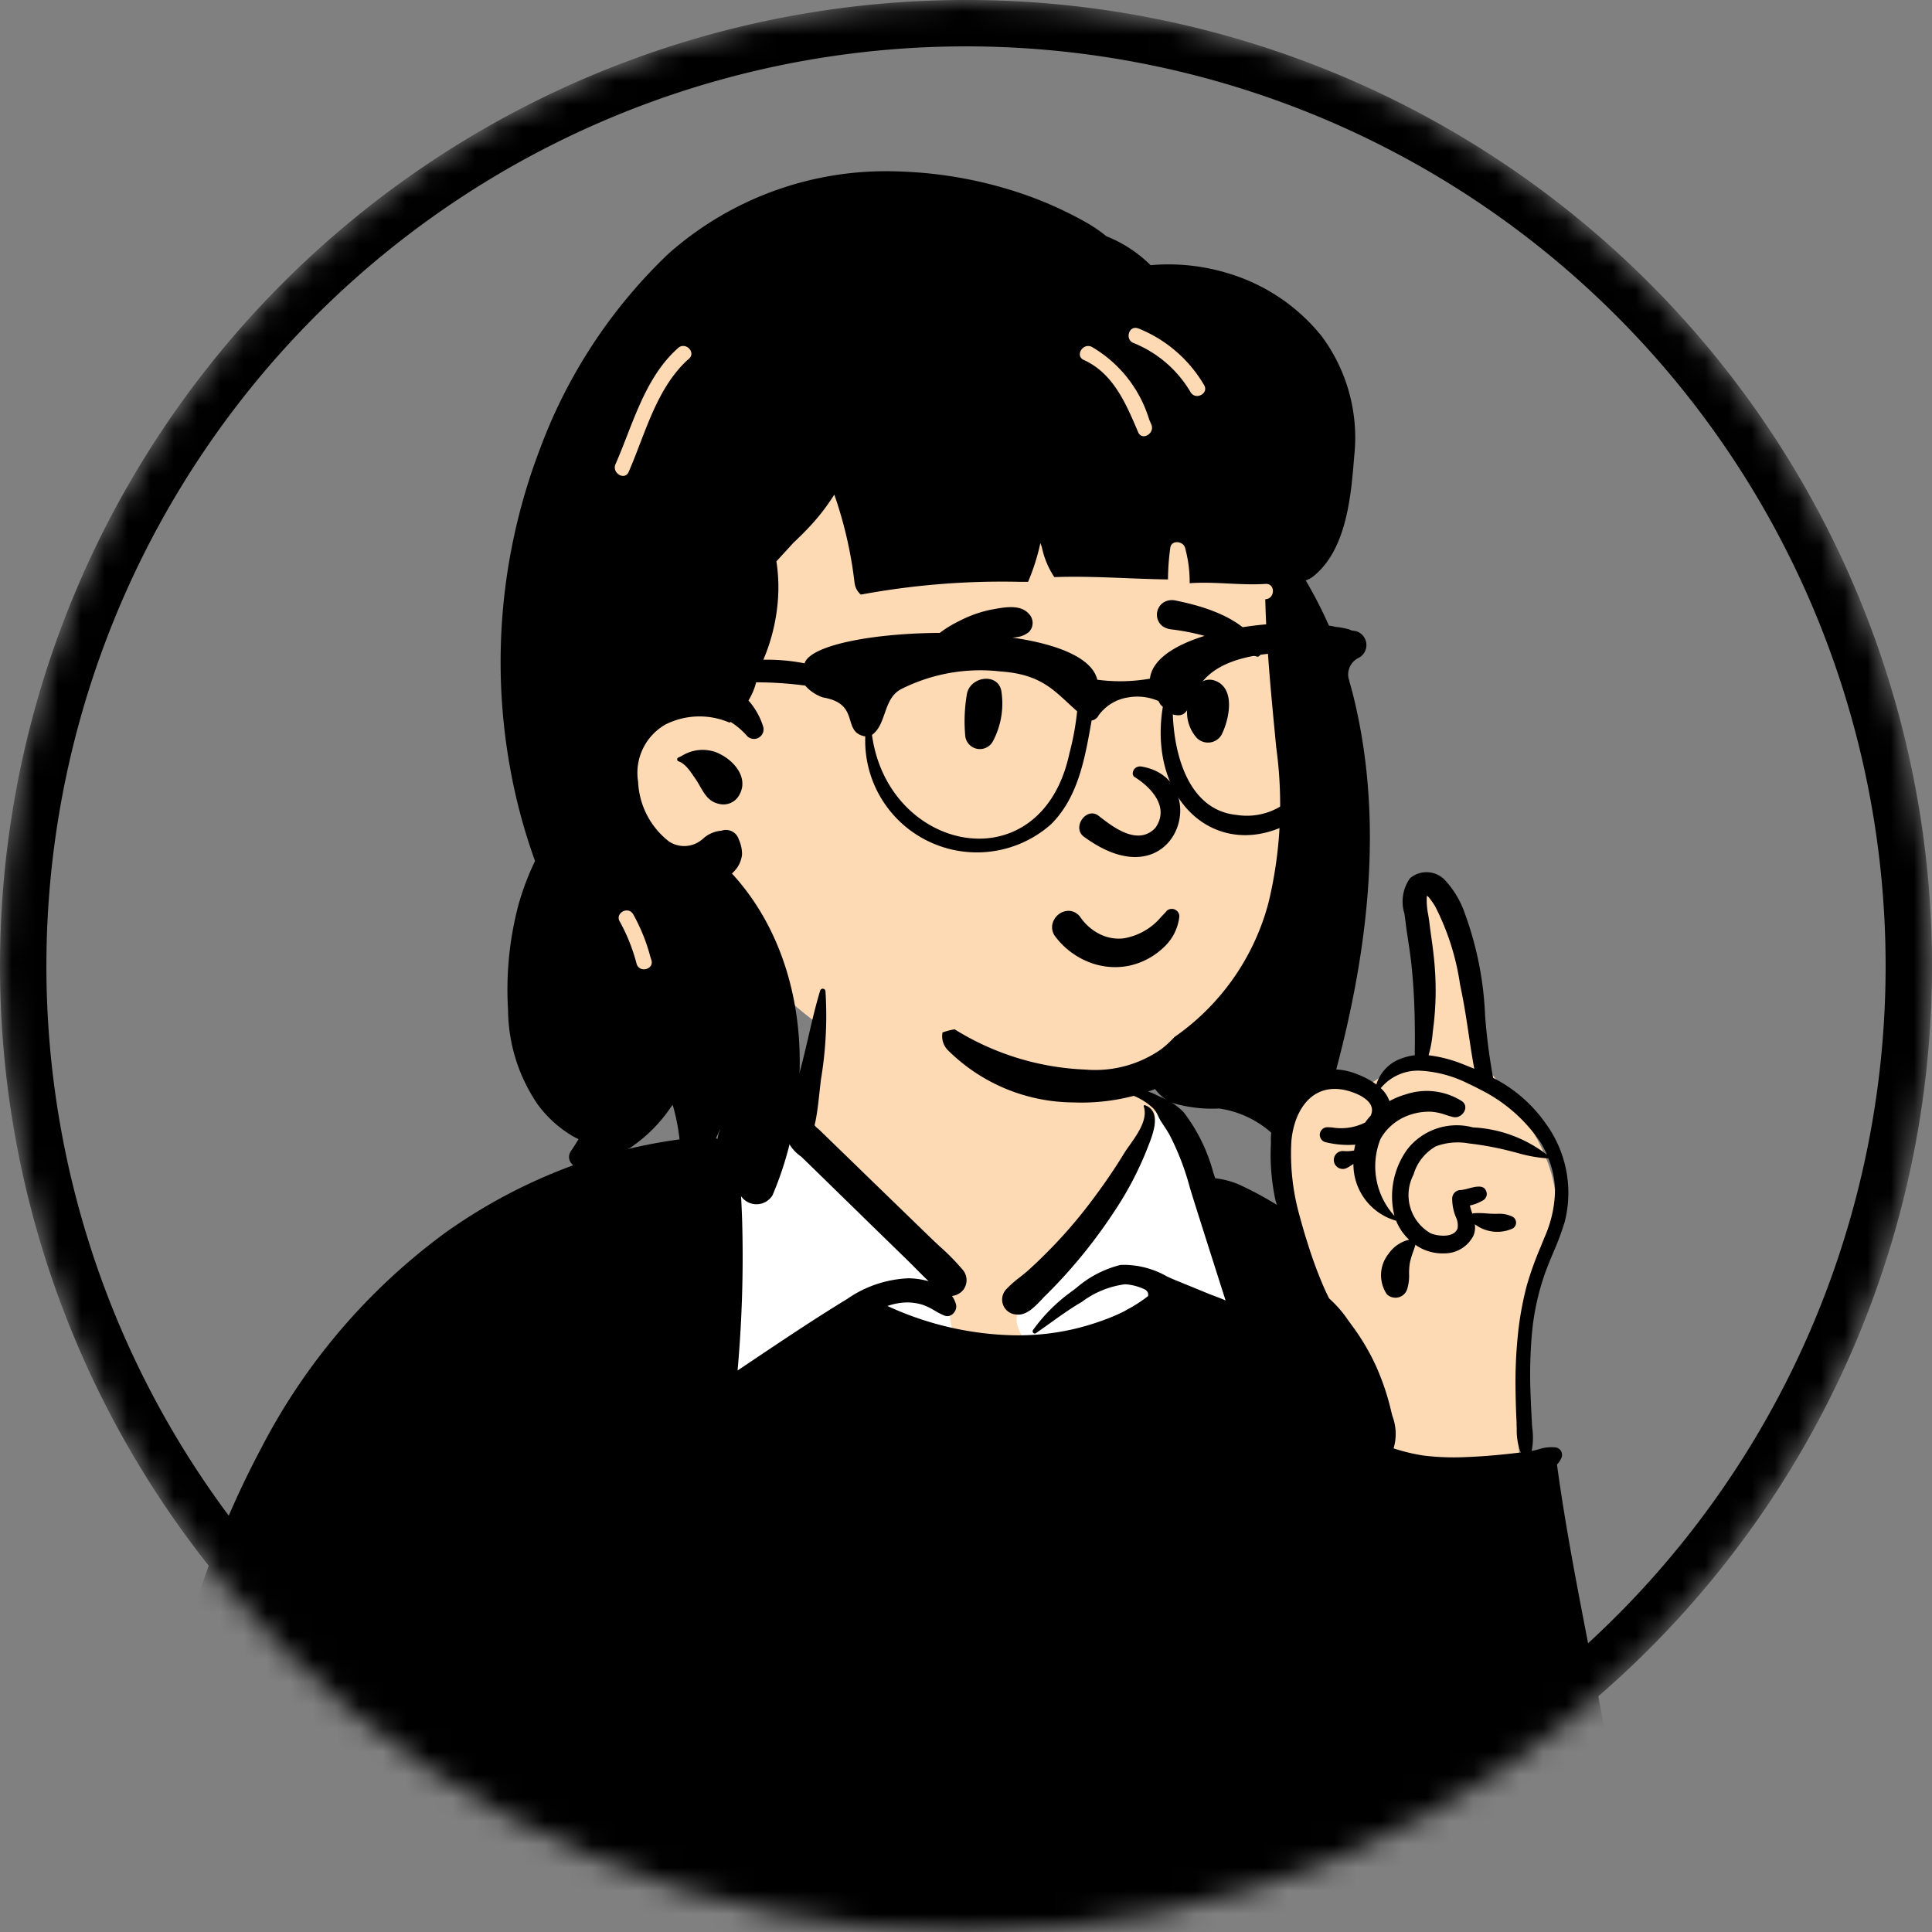 <svg xmlns="http://www.w3.org/2000/svg" data-name="Layer 1" viewBox="0 0 83.281 83.281">
  <rect x="0" y="0" width="83.281" height="83.281" fill="#808080" stroke="none"/>
  <defs>
    <mask id="prefix__a" width="83.281" height="102.957" x="0" y="0" maskUnits="userSpaceOnUse">
      <circle cx="41.64" cy="41.64" r="41.64" fill="#fff"/>
    </mask>
  </defs>
  <g mask="url(#prefix__a)">
    <path fill-rule="evenodd" d="M41.64 81.281A39.641 39.641 0 102 41.64a39.641 39.641 0 0039.64 39.641zm0 2A41.641 41.641 0 100 41.64a41.641 41.641 0 0041.64 41.641z"/>
    <path fill="#fdd9b4" fill-rule="evenodd" d="M11.186 102.6c5.041.142 9.8.3 14.836 0 8.052-.5 31.683.4 36.877 0 .392-.03 1.74.4 1.768 0 .229-2.789.377-31.012-.3-32.954s-4.026-11.277-8.293-15.63c-1.19-1.176-3-1.631-4-2.99-.863-1.482-.8-2.352-1.647-3.131-.37-.339-1.241-.476-1.889-.945-.651-.649-.034-2.076-.3-2.979a5.646 5.646 0 00-4.8-4.043c-3.083-.739-6.338-.04-7.814 2.387-.55.9-.257 2-.933 3.449.048 1.094-1.226 1.358-1.988 1.791l-1.513 1.532c-4.66 2.628-10.143 4.047-14.226 7.577-3.471 3.53-6.925 7.609-8.465 12.384a28.428 28.428 0 00-.555 3.976A84.83 84.83 0 015.61 84.465c-1.031 4.768-1.992 9.83-.6 14.643.398 1.019 5.264 3.445 6.176 3.492z"/>
    <path fill="#fdd9b4" fill-rule="evenodd" d="M42.825 9.446c4.666 0 10.509 5.345 12.219 7.619 1.437 1.912 1.234 11.763 1.234 17.606a36.78 36.78 0 01-.75 4.7c-.731 4.284-3.92 7.876-10.23 7.876a16.174 16.174 0 01-12.915-5.814c-.872-.954-5.132 2.46-6 1.231-2.275 0-4.178-21.353.29-27.757S38.16 9.446 42.825 9.446z"/>
    <path fill="#fff" fill-rule="evenodd" d="M34.671 45.754l.393.042v3.038l5.149 5.366.941 1.078q-.842 3.006 1.695 3.006c2.535 0 .575-.738 1.052-1.737l.02-.041a29.1 29.1 0 013.549-4.354l2.317-3.882v-.709l.079.033a1.858 1.858 0 01.535.3c.852.779.785 1.649 1.647 3.131 1 1.359 2.811 1.814 4 2.99 4.267 4.353 7.616 13.688 8.294 15.63s.53 30.165.3 32.954c-.028.4-1.376-.03-1.768 0-5.194.4-28.825-.5-36.877 0-5.033.3-9.795.142-14.837 0-.912-.047-5.777-2.473-6.178-3.492-1.389-4.813-.428-9.875.6-14.644l.089-.372A82.652 82.652 0 007.9 73.216l.019-.191a28.586 28.586 0 01.556-3.975c1.54-4.775 4.993-8.854 8.465-12.384 4.042-3.495 9.456-4.921 14.086-7.5l.14-.079 1.512-1.532.047-.026c.765-.418 1.989-.693 1.941-1.765l.006-.012z"/>
    <path fill-rule="evenodd" d="M35.355 42.7a.117.117 0 01.228.031 16.641 16.641 0 01-.192 3.781c-.024.188-.045.379-.066.57-.045.415-.09.832-.169 1.235q-.023.095-.042.189a.632.632 0 00.139.14c.025.02.047.039.064.055l.233.227.465.452q.74.715 1.477 1.433l2.6 2.521c.137.133.279.264.423.4a9.462 9.462 0 01.959.973.69.69 0 01.053.889.726.726 0 01-.491.268 1.141 1.141 0 01.172.358c.075.271-.2.6-.489.49a3.138 3.138 0 01-.433-.219 2.7 2.7 0 00-.5-.244 2.24 2.24 0 00-1.06-.073 3.191 3.191 0 00-.474.119 13.654 13.654 0 005.249 1.259 10.771 10.771 0 001.108-.017 10.437 10.437 0 001.839-.286 11.153 11.153 0 001.4-.452c.224-.089.445-.187.66-.3l.018-.012.074-.043a6.018 6.018 0 00.885-.572.214.214 0 00-.014-.169.292.292 0 00-.109-.113 2.275 2.275 0 00-.865-.23 3.918 3.918 0 00-1.859.757l-.169.1c-.417.255-.812.538-1.207.821-.2.145-.407.291-.613.433a.082.082 0 01-.044.014.1.1 0 01-.083-.142 7.223 7.223 0 011.631-1.643l.247-.186a4.6 4.6 0 011.907-.989 3.759 3.759 0 012 .5c.16.073.315.143.466.2l1.326.544q.138.055.282.108c.151.057.3.114.449.181l-.555-1.742q-.417-1.306-.829-2.614l-.053-.171-.1-.326a11.285 11.285 0 00-.879-2.288 8.456 8.456 0 00-.316-.5l-.039-.059a1.762 1.762 0 01-.128-.237 1.275 1.275 0 00-.208-.334 2.691 2.691 0 00-1.208-.665.094.094 0 01.025-.183 2.394 2.394 0 011.274.246l.168.08.045.022a2.836 2.836 0 01.991.652 7.4 7.4 0 011.282 2.604l.082.247a3.687 3.687 0 011 .259 15.109 15.109 0 016.85 6.271 33.768 33.768 0 013.612 9.732q.377 1.557.722 3.121c-.358.138-.724.253-1.089.368a9.7 9.7 0 00-1.995.8.33.33 0 00.332.57 9.072 9.072 0 011.886-.751c.339-.106.679-.212 1.011-.338.523 2.415.989 4.842 1.379 7.28A138.368 138.368 0 0168 100.774a1.093 1.093 0 01-.142.515.273.273 0 00.119-.095c.3-.478 1.066-.035.76.445l-.044.07a2.054 2.054 0 01-.847.825 3 3 0 01-1.293.246 316.07 316.07 0 01-4.57.086 58.29 58.29 0 01-.2-1.864c-.1-1.017-.2-2.035-.38-3.043-.074-.418-.709-.241-.635.175.179 1.008.279 2.026.38 3.044.056.566.112 1.132.181 1.7-2.6.028-5.205.034-7.806.039l-1.967.005q-5.086.015-10.172 0h-4.962q-7.644 0-15.29-.05l-1.212-.009a52.288 52.288 0 01-.816-8.616.33.33 0 00-.659 0 52.81 52.81 0 00.808 8.612c-1.206 0-2.413 0-3.619.042l-.615.022a32.392 32.392 0 01-3.687-.03 10.193 10.193 0 01-3.96-1 5.579 5.579 0 01-1.448-1.1l-.43-.512a6.108 6.108 0 01-.8-1.448 10.781 10.781 0 01-.554-2.595 25.478 25.478 0 01-.18-3.112 44.594 44.594 0 01.55-6.527c.306-2.069.711-4.122 1.139-6.168l.059-.279.248-1.187c.336-1.617.672-3.235 1.061-4.84.448-1.847 1.188-4.326 1.8-6.129a40.854 40.854 0 012.469-5.622 26.73 26.73 0 017.915-9.24 23.3 23.3 0 015.455-2.884 22.7 22.7 0 016.105-1.287.09.09 0 01.09.1v.01l.082.013a1.457 1.457 0 01.212-.592 3.04 3.04 0 011.012-.831c.064-.038.127-.076.187-.114l.1-.061a4.73 4.73 0 011.576-.711.02.02 0 01.019.033 6.763 6.763 0 01-.939.84c-.12.095-.24.19-.357.287l-.1.084-.135.109c-.344.275-.741.593-.753 1.037a8.13 8.13 0 00.083 1.159c.025.215.051.429.066.64q.066.883.09 1.769a55.024 55.024 0 01-.2 6.342l.827-.555c1.287-.863 2.577-1.724 3.9-2.531a4.981 4.981 0 012.648-.889 3.453 3.453 0 01.859.126c-.179-.17-.353-.346-.527-.521-.13-.131-.259-.261-.389-.388L37.6 52.846l-2.9-2.832-.157-.151a1.768 1.768 0 01-.772-1.387 4.257 4.257 0 01.355-1.23c.054-.136.108-.272.157-.406.027-.077.052-.153.074-.228.19-.632.34-1.276.49-1.919.153-.668.308-1.336.508-1.993zm22.119 43.319c-.423-.012-.424-.672 0-.66a3.742 3.742 0 011.5.425c.381.186.047.755-.333.57a2.952 2.952 0 00-1.167-.335zm3.226-8.644a.33.33 0 000 .66h.131a2.444 2.444 0 01.993.129l.038.017c.381.18.716-.389.332-.57a3.377 3.377 0 00-1.494-.236zM49.355 47.639a.043.043 0 00-.052.053c.181.554-.253 1.169-.608 1.673-.1.137-.188.266-.259.383l-.087.141c-.435.7-.915 1.38-1.416 2.038a20.809 20.809 0 01-1.682 1.939q-.438.447-.9.868c-.121.11-.254.215-.387.321a4.657 4.657 0 00-.591.523.645.645 0 00.449 1.086c.419.051.78-.33 1.076-.643a5.95 5.95 0 01.17-.176l.121-.12q.48-.48.93-.991a22.515 22.515 0 001.9-2.491 14.442 14.442 0 001.411-2.67l.041-.107.008-.018c.23-.583.607-1.536-.124-1.809z"/>
    <path fill-rule="evenodd" d="M28.8 10.95a14.129 14.129 0 019.91-3.56 18.224 18.224 0 015.519 1.019A16.468 16.468 0 0146.8 9.576a6.419 6.419 0 01.831.559l.066.051a5.659 5.659 0 011.9 1.245A8.794 8.794 0 0153 11.8a8.165 8.165 0 013.962 2.68 7.331 7.331 0 011.414 5.176l-.026.318c-.136 1.652-.381 3.778-1.731 4.863a1.044 1.044 0 01-.334.183 19.243 19.243 0 012.015 4.833c1.63 6.411.377 13.1-1.585 19.275-.161.509-.927.847-1.317.349a4.32 4.32 0 00-2.848-1.694 5.968 5.968 0 01-2.066-.257 1.9 1.9 0 01-.693-.583 8.906 8.906 0 01-3.524.578 7.73 7.73 0 01-5.417-2.262.849.849 0 01-.221-.754 2.9 2.9 0 01.522-.135 11.513 11.513 0 005.634 1.735 4.967 4.967 0 003.269-.876 4.578 4.578 0 00.57-.525 10.228 10.228 0 004.058-5.8 18.009 18.009 0 00.331-6.686l-.113-1.18c-.164-1.732-.316-3.469-.359-5.208h.013c.42-.027.423-.687 0-.66-1.095.071-2.181-.109-3.272-.03a5.585 5.585 0 00-.2-1.533c-.087-.286-.582-.342-.634 0a10.165 10.165 0 00-.1 1.37c-1.632-.021-3.264-.159-4.9-.1a3.686 3.686 0 01-.538-1.292c-.021-.059-.041-.117-.063-.175a9.377 9.377 0 01-.53 1.669h-.4a33.418 33.418 0 00-6.81.552.8.8 0 01-.271-.514 17.858 17.858 0 00-.8-3.587l-.058-.165-.015-.044a8.941 8.941 0 01-1.048 1.362c-.23.249-.471.486-.719.718-.24.268-.489.532-.73.8.01.049.018.1.024.149a7.418 7.418 0 01.028 1.685 8.123 8.123 0 01-.84 2.892l-.015.09a2.793 2.793 0 01-.4 1.179 3.039 3.039 0 01.639 1.142.414.414 0 01-.687.4 3.174 3.174 0 00-.724-.619.059.059 0 01-.081.015 3.264 3.264 0 00-2.731.1 2.4 2.4 0 00-1.172 2.466 3.446 3.446 0 001.325 2.569 1.191 1.191 0 001.4-.056l.066-.053a1.311 1.311 0 01.8-.351.578.578 0 01.745.366l.007.021a1.488 1.488 0 01.136.634 1.215 1.215 0 01-.335.724 1.886 1.886 0 01-.1.1c3.212 3.493 3.625 8.936 1.977 13.3-.071.191-.148.38-.227.568a.811.811 0 01-1.47-.193c-.04-.191-.085-.381-.133-.569q-.133-.522-.307-1.031l-.043-.127c-.1-.281-.189-.564-.288-.845l-.01-.032-.012-.044-.167.366-.507 1.1c-.237.515-.991.235-1.019-.261v-.017c0-.091-.006-.182-.012-.272a8.837 8.837 0 00-.336-1.971l-.067.083a6.484 6.484 0 01-3.74 2.662c-.4.071-.852-.348-.577-.754.113-.167.222-.339.326-.513a3.68 3.68 0 01-.252-.13 5.048 5.048 0 01-1.515-1.374 7.318 7.318 0 01-1.272-4.069 14.317 14.317 0 01.464-4.586 11.678 11.678 0 01.7-1.832l-.058-.159a24.4 24.4 0 01-.757-2.587 25.718 25.718 0 011.021-15 22.345 22.345 0 015.53-8.417zM27.288 39.4c-.224-.353-.782-.035-.575.321l.008.012a7.86 7.86 0 01.723 1.822c.131.4.766.23.634-.176l-.044-.135a7.862 7.862 0 00-.746-1.844zm1.945-6.74l.148-.072a1.7 1.7 0 011.431-.181c.74.262 1.533 1.094 1.033 1.9a.775.775 0 01-.848.346c-.568-.118-.715-.631-1-1.053l-.049-.071c-.176-.256-.4-.608-.691-.708a.091.091 0 01-.024-.165zm.417-17.151l.048-.043c.317-.282-.149-.747-.466-.467-1.447 1.285-1.95 3.3-2.7 5.01-.169.385.4.722.568.333.715-1.642 1.191-3.596 2.55-4.837zm17.4-.562c-.378-.171-.709.382-.345.564l.013.006c1.279.58 1.823 1.894 2.344 3.114.166.389.732.053.567-.333l-.094-.219a5.458 5.458 0 00-2.488-3.136zm2-.794c-.4-.139-.572.5-.175.637a5.034 5.034 0 012.455 2.13c.235.35.8.02.567-.333a5.776 5.776 0 00-2.846-2.438z"/>
    <path fill-rule="evenodd" d="M46.9 41.457a3.343 3.343 0 01-1.409-1.086.654.654 0 01-.132-.506.733.733 0 01.284-.458.683.683 0 01.509-.138.641.641 0 01.43.285l.025.035a2.222 2.222 0 00.813.684 1.827 1.827 0 001.007.177 2.692 2.692 0 001.639-.942c.062-.062.123-.127.185-.193a.288.288 0 01.154-.119.332.332 0 01.211 0 .34.34 0 01.167.127.309.309 0 01.052.2 2.122 2.122 0 01-.7 1.34 3.1 3.1 0 01-1.519.777 3.065 3.065 0 01-1.716-.183zm2-7.967c.622.379 1.569 1.262.9 2.2-.787.828-1.921-.122-2.479-.551-.518-.333-1.1.523-.619.912 4.036 2.994 5.674-2.463 2.513-3.007-.35-.059-.48.329-.315.446zm-7.233-3.484c.068-.854 1.367-1.048 1.5-.2a3.463 3.463 0 01-.361 2.136.635.635 0 01-1.2-.246 6.932 6.932 0 01.059-1.69zm9.886-.378a.692.692 0 01.756-.308c.978.286.69 1.678.346 2.356a.679.679 0 01-1.063.137 1.656 1.656 0 01-.092-2.1.623.623 0 01.051-.085zm-8.765-3.361l.155-.027c.478-.083 1.073-.163 1.411.223a.559.559 0 010 .779c-.424.344-.893.211-1.4.24a5.608 5.608 0 00-1.226.209 8.337 8.337 0 00-2.362 1.225c-.1.067-.2-.06-.153-.153a4.882 4.882 0 012.129-1.99 5.254 5.254 0 011.444-.506zm7.872-.384l.119.025c1.287.269 2.96.808 3.57 2.075.023.18 0 .218-.021.243l-.007.008a.17.17 0 01-.107.076l-.065-.017a3.651 3.651 0 01-.715-.279L53.2 27.9a6.536 6.536 0 00-.829-.354 9.752 9.752 0 00-1.888-.417.789.789 0 01-.379-.144.626.626 0 01-.146-.808.608.608 0 01.3-.259.7.7 0 01.4-.035z"/>
    <path fill-rule="evenodd" d="M55.84 34.229a2.806 2.806 0 01-2.53.9c-2.045-.2-2.688-2.525-2.755-4.333 1.371.386-.116-2.351 4.571-2.652 1.652-.138 1.2.862 1.926 1.592a7.7 7.7 0 01-1.212 4.493zm-9.74-1.762c-1.208 5.664-7.817 4.317-8.512-.789.641-.454.472-1.574 1.269-1.979a7.588 7.588 0 014.274-.755c1.832.126 2.355.887 3.3 1.717a11.587 11.587 0 01-.331 1.806zm12.357-5.259c-.068-.012-.136-.022-.2-.032a.615.615 0 00-.187-.067 3.164 3.164 0 00-.493-.086c-2.349-.53-7.784.222-8.008 2.231a7.41 7.41 0 01-2.269.046c-.66-2.765-12.07-2.374-12.619-.708h-.006a8.479 8.479 0 00-1.909-.15 16.5 16.5 0 00-3.839.36c-2.361.376-5.584.816-3.941 3.771a.467.467 0 00.782-.337c-.552-1.4.7-1.568 1.654-1.97a16.072 16.072 0 017.287-.713 1.765 1.765 0 00.765.511c1.651.274.781 1.5 1.825 1.68a4.816 4.816 0 007.993 3.8c1.2-1.175 1.485-2.915 1.763-4.484a.415.415 0 00.3-.22 1.921 1.921 0 011.274-.777 2.277 2.277 0 011.31.157 1.221 1.221 0 00.061.111.416.416 0 00.125.135c-.691 4.259 2.609 6.953 5.941 4.744 1.447-1.365 1.753-3.454 1.814-5.318a.565.565 0 00.252-.638.808.808 0 01.475-.917.626.626 0 00-.148-1.129z"/>
    <path fill="#fdd9b4" d="M61.786 38.009c1.694 1.872 1.081 4.741 1.905 7.006.083.3-.069 1.717.537 1.187 7.783 9.352-3.729 6.652 3.936 26.63 2.421 5.366 1.312 6.638.527 12.015-.412 6.412-5.748 9.227-10.98 5.334-.592-.461-1.247-1.252-2.037-1.342C55 86.118 59.325 78.542 59.928 76.5s-.622-12.431-.268-13.783-.358-1.5-.359-2.761c0-1.011-1.771-3.368-2.656-4.42l-1.426-5.079c.023-1.8.618-4.009 2.715-3.641a1.709 1.709 0 001.349-.235 2.923 2.923 0 011.9-.573 14.945 14.945 0 00.268-4.495c-1.048 0-.76-2.405-.637-3.105.206-.534.471-.703.972-.399z"/>
    <path fill-rule="evenodd" d="M60.778 37.86a1.1 1.1 0 011.487.055 4.049 4.049 0 01.877 1.455 14.506 14.506 0 01.875 4.412 24.661 24.661 0 00.347 2.681 6.17 6.17 0 012.245 1.937 5.066 5.066 0 01.84 4.267 11.928 11.928 0 01-.5 1.341c-.128.307-.257.615-.367.93a10.683 10.683 0 00-.544 2.52A20.1 20.1 0 0065.973 60c.014.439.037.877.061 1.314 0 .089.012.179.019.27a2.9 2.9 0 01-.021.916l-.012.044c.037-.005.073-.013.108-.02.07-.016.138-.034.2-.051a1.753 1.753 0 01.693-.084.324.324 0 01.275.477.867.867 0 01-.181.263c.361 2.652.871 5.281 1.381 7.91.408 2.1.816 4.206 1.148 6.321a31.515 31.515 0 01.434 6.512l-.012.217-.03.553a9.893 9.893 0 01-1.387 5.425l-.068.1a5.418 5.418 0 01-1.851 1.977 5.363 5.363 0 01-1.163.52h-.011a7.482 7.482 0 01-6.569-.487 12.041 12.041 0 01-2.615-1.872 4.388 4.388 0 01-.944-1.336c-.875-2.03-.016-3.731 1.081-5.9a21.325 21.325 0 002.24-6.036c.8-4.371.262-10.336-.019-13.476l-.065-.73a.87.87 0 01-.182-.262c-.106-.235.16-.449.274-.477a1.6 1.6 0 01.6.071c.036.007.072.015.108.02a8.424 8.424 0 00-2.829-5.871 45.825 45.825 0 01-1.656-4.571 9.337 9.337 0 01-.194-2.469 3.205 3.205 0 011.836-3.046 2.777 2.777 0 011.889.086 3.506 3.506 0 01.817.439 1.732 1.732 0 011.149-1.143 2.221 2.221 0 01.511-.115c0-.088-.006-.177 0-.269v-.069c.007-.407 0-.814-.006-1.219a27.824 27.824 0 00-.134-2.29c-.041-.4-.1-.787-.16-1.179a21.93 21.93 0 01-.1-.715l-.035-.272-.013-.092a1.741 1.741 0 01.238-1.524zm-5.113 11.351c.095-1.2.768-2.453 2.162-2.25.467.068 1.5.427 1.286 1.058a.712.712 0 01-.029.074 2.562 2.562 0 00-.237.294 2.313 2.313 0 01-1.431.212l-.152-.008h-.058a.327.327 0 00-.085.639 4.044 4.044 0 001.3.112 2.696 2.696 0 00-.05.25l-.059.011a1.7 1.7 0 01-.434.012.387.387 0 10.2.721 2.4 2.4 0 00.263-.164 2.527 2.527 0 001.806 2.439.046.046 0 00.031 0 2.286 2.286 0 00.564.828 1.49 1.49 0 00-.886.607 1.472 1.472 0 00-.075 1.743.531.531 0 00.881-.234 1.946 1.946 0 00.078-.641 2.764 2.764 0 01.032-.469 3.288 3.288 0 01.14-.479c.036-.1.072-.2.1-.308a2.016 2.016 0 001.238.37 1.4 1.4 0 001.268-.771.948.948 0 00.056-.485 1.6 1.6 0 001.637.181.292.292 0 000-.5 1.285 1.285 0 00-.644-.131h-.16c-.111 0-.222-.008-.333-.016a3.6 3.6 0 00-.54-.008.2.2 0 00-.073.02v-.013c-.036-.112-.073-.224-.1-.34a1.923 1.923 0 00.568-.224.319.319 0 00.161-.283c-.052-.423-.451-.317-.8-.226a1.73 1.73 0 01-.331.067h-.017a.366.366 0 00-.343.359 2.076 2.076 0 00.1.648c.012.04.029.085.047.134a.818.818 0 01.083.515c-.157.416-.856.337-1.162.206a1.9 1.9 0 01-.745-2.507l.02-.055a2.063 2.063 0 01.95-1.184 2.683 2.683 0 011.426-.126l.121.014a13.533 13.533 0 011.692.323l.25.064a6.136 6.136 0 001.329.243.044.044 0 00.03-.01 3.918 3.918 0 01.292 1.341 5.19 5.19 0 01-.461 2.089l-.158.392a14.416 14.416 0 00-.595 1.654 13.774 13.774 0 00-.387 2.13 20.121 20.121 0 00-.1 2.467c.006.439.02.876.043 1.314v.044c0 .07 0 .14.007.212a2.715 2.715 0 00.144.974.283.283 0 00.042.069l-.133.016-.429.048c-.594.064-1.191.112-1.788.135a10.793 10.793 0 01-1.868-.067 8.086 8.086 0 01-1.277-.307 2.174 2.174 0 00-.053-1.4l-.032-.125-.038-.158a10.618 10.618 0 00-.626-1.846 9.734 9.734 0 00-1.031-1.75l-.042-.058-.157-.214a4.96 4.96 0 00-.8-.913 9.81 9.81 0 01-.248-.529 18.965 18.965 0 01-.669-1.82 23.804 23.804 0 01-.343-1.165 9.882 9.882 0 01-.368-3.245zm5.52-3.059a2.082 2.082 0 00-1.665.753 1.4 1.4 0 01.374.559 3.381 3.381 0 01.717-.294 2.829 2.829 0 012.423.308c.332.27-.032.757-.39.674-.114-.026-.222-.061-.329-.095a2.338 2.338 0 00-.607-.133 2.519 2.519 0 00-.858.109 2.322 2.322 0 00-1.1.713 2.051 2.051 0 00-.249.368 3.176 3.176 0 00.609 3.3 3.457 3.457 0 01.571-2.893A2.706 2.706 0 0163.5 48.6h.036a5.67 5.67 0 013.153 1.182 4.607 4.607 0 00-.272-.521 6.728 6.728 0 00-2.623-2.3 9.292 9.292 0 00-.52-.258 5.209 5.209 0 00-2.089-.551zm.323-7.522v-.011a.155.155 0 01.079.057 3.368 3.368 0 01.276.392 10.747 10.747 0 011.073 3.362l.027.134.044.217c.121.591.21 1.187.3 1.783.075.5.149 1.008.244 1.508q-.246-.105-.494-.2a5.85 5.85 0 00-1.477-.384 5.12 5.12 0 00.181-1l.03-.252.013-.1a12.91 12.91 0 00.06-2.189c-.031-.553-.1-1.1-.18-1.654-.026-.2-.053-.39-.077-.586l-.007-.047a13.737 13.737 0 00-.036-.235 3.042 3.042 0 01-.059-.788z"/>
  </g>
</svg>
